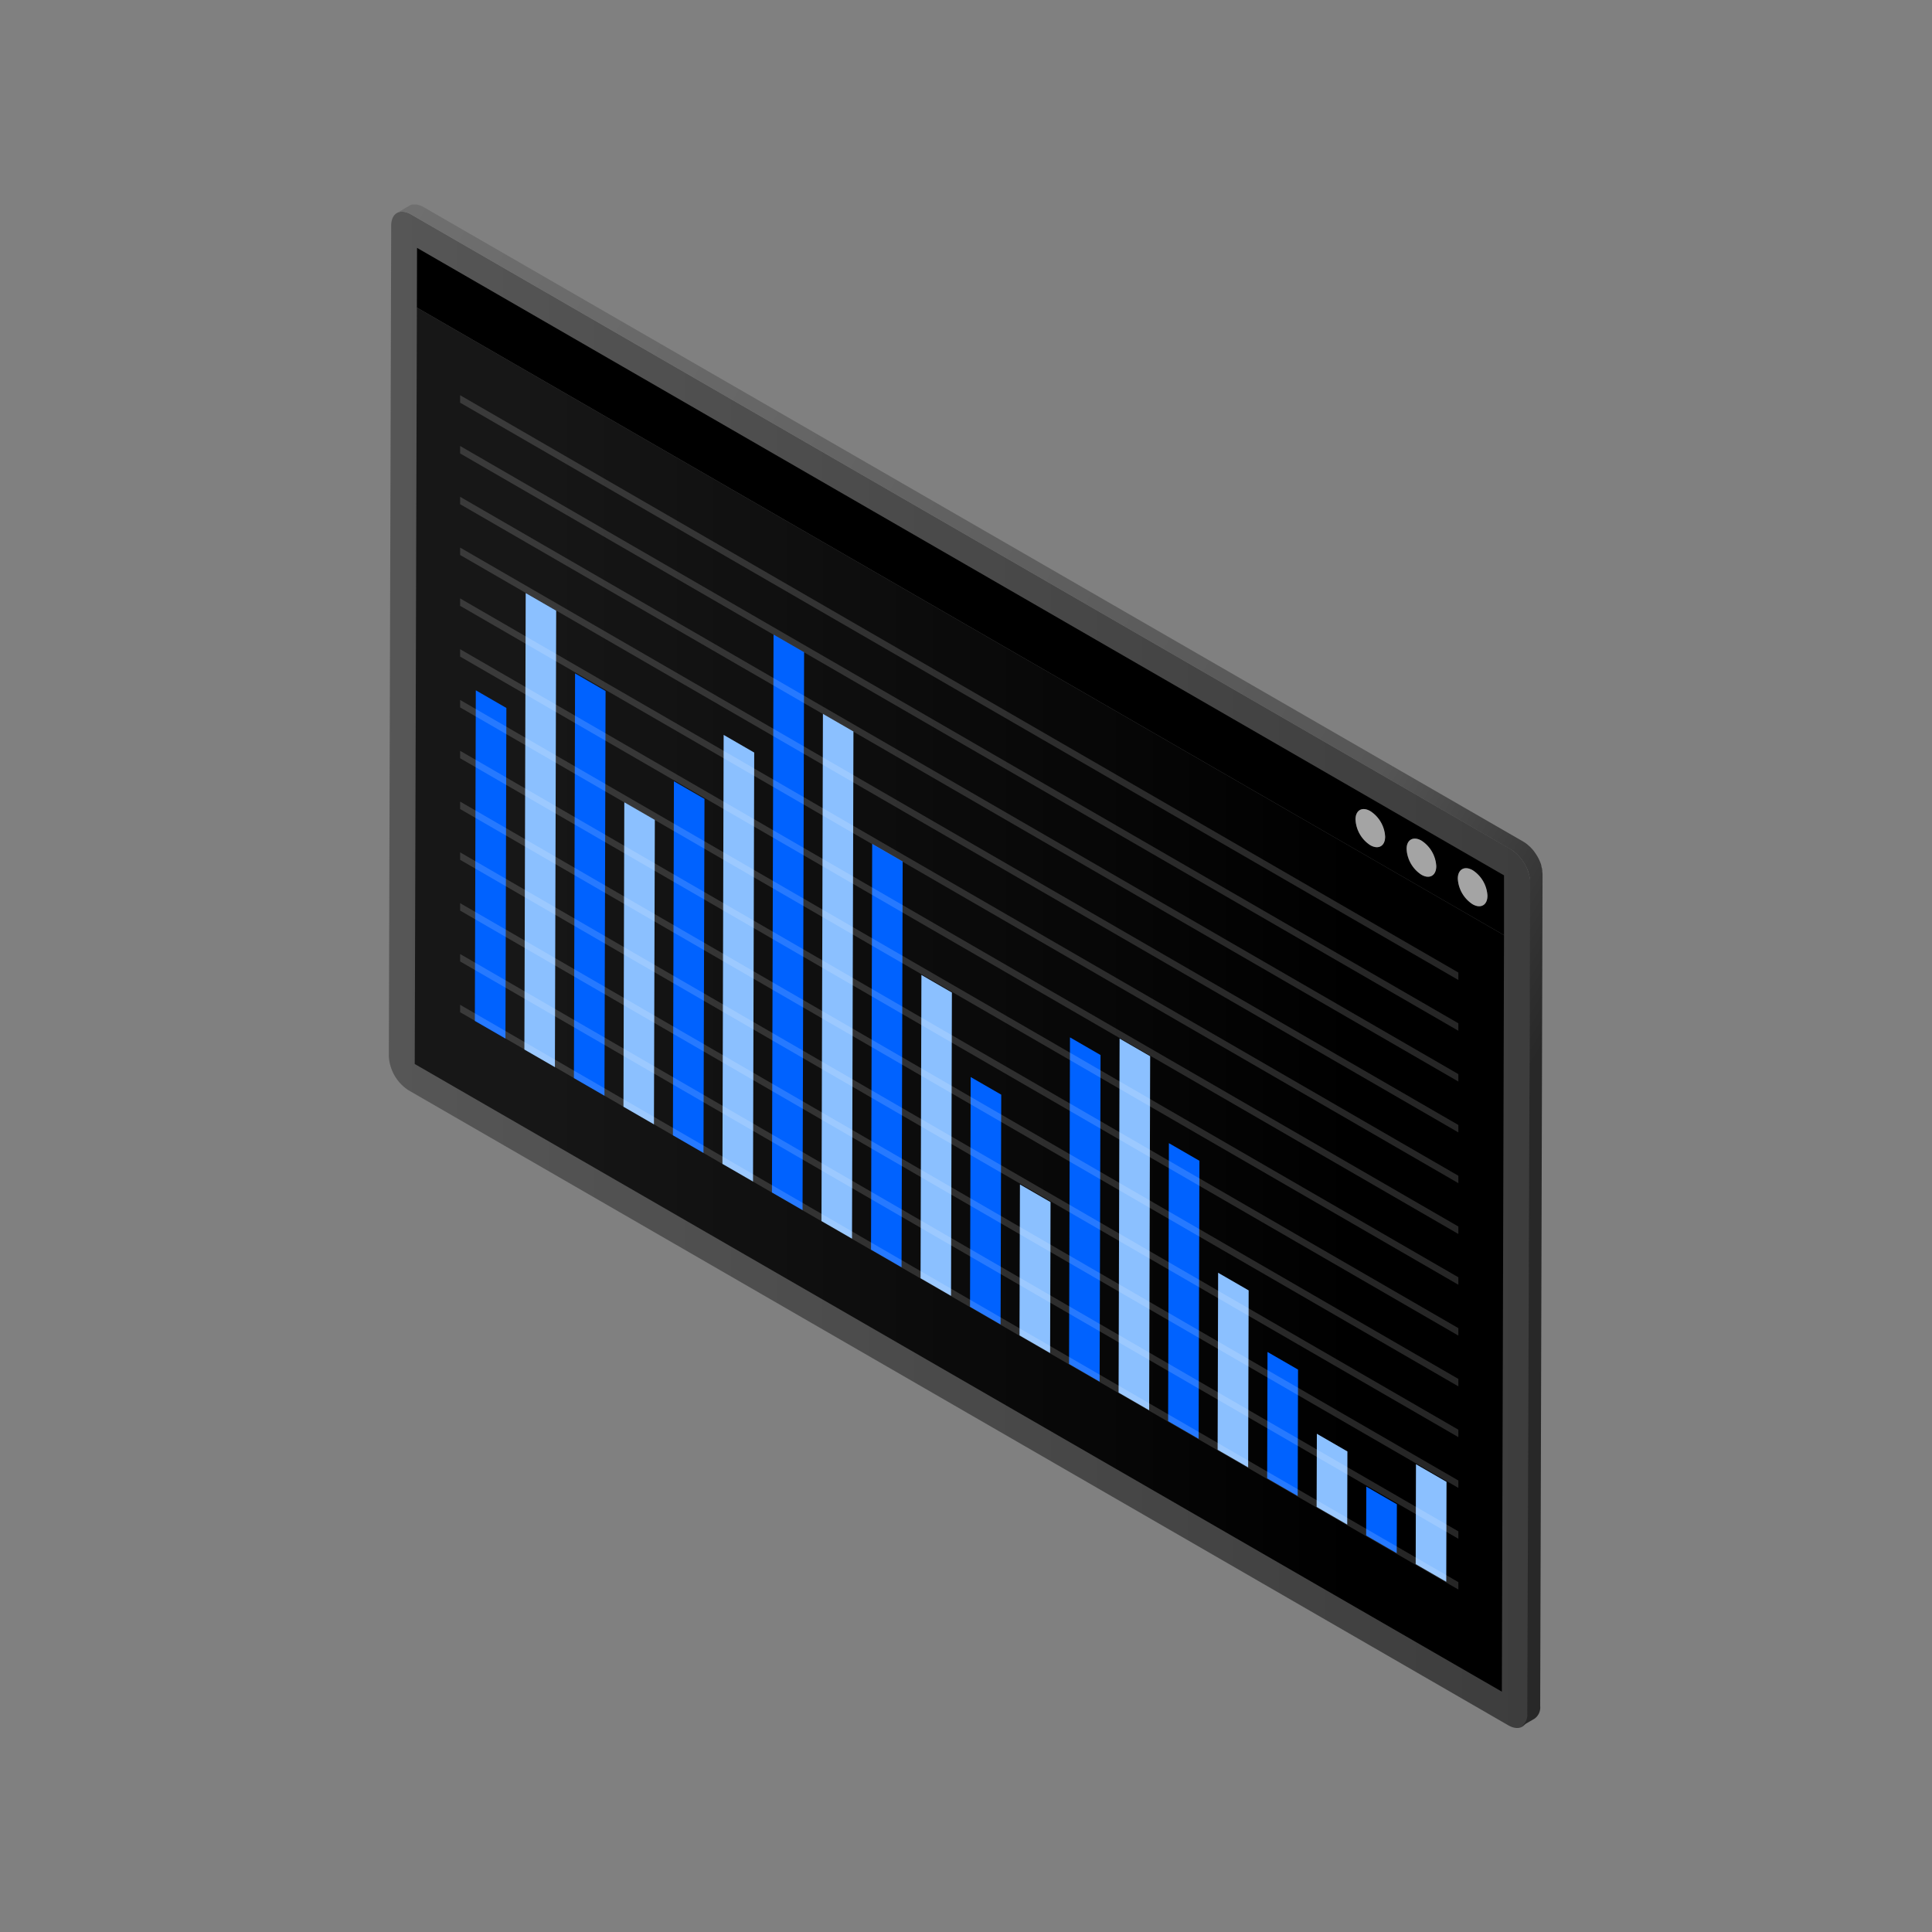 <svg xmlns="http://www.w3.org/2000/svg" xmlns:xlink="http://www.w3.org/1999/xlink" width="500" height="500" viewBox="0 0 500 500"><rect x="0" y="0" width="500" height="500" fill="#808080" stroke="none"/><defs><style>.cls-1{fill:url(#linear-gradient);}.cls-2{fill:url(#linear-gradient-2);}.cls-3{fill:#a4a4a4;}.cls-4{fill:url(#linear-gradient-3);}.cls-5{fill:#8bc0ff;}.cls-6{fill:#0062ff;}.cls-7{opacity:0.15;}.cls-8{fill:#fff;}</style><linearGradient id="linear-gradient" x1="100.63" y1="250.97" x2="396.03" y2="250.97" gradientUnits="userSpaceOnUse"><stop offset="0" stop-color="#565656"/><stop offset="1" stop-color="#3d3d3d"/></linearGradient><linearGradient id="linear-gradient-2" x1="445.5" y1="362" x2="55.54" y2="136.86" gradientUnits="userSpaceOnUse"><stop offset="0.19" stop-color="#282828"/><stop offset="0.35" stop-color="#565656"/><stop offset="1" stop-color="#6f6f6f"/></linearGradient><linearGradient id="linear-gradient-3" x1="-3140.52" y1="258.7" x2="-3358.43" y2="258.7" gradientTransform="matrix(-1, 0, 0, 1, -3008, 0)" gradientUnits="userSpaceOnUse"><stop offset="0" stop-color="#171717"/><stop offset="1"/></linearGradient></defs><g id="Dark_Theme_Objects" data-name="Dark Theme Objects"><path class="cls-1" d="M101.24,58.4c0-3.24,2.3-4.54,5.12-2.92L391,219.79a11.21,11.21,0,0,1,5.08,8.8l-.61,215c0,3.24-2.3,4.54-5.12,2.92L105.71,282.15a11.21,11.21,0,0,1-5.08-8.8Z"/><path class="cls-2" d="M105.24,55a3.84,3.84,0,0,0-.84-.18h-.07a3.14,3.14,0,0,0-.82,0h-.05a2.57,2.57,0,0,0-.73.28l3.34-1.94,0,0a1.42,1.42,0,0,1,.25-.12l.27-.1.19,0h0l.06,0a3,3,0,0,1,.31,0h.52l.2,0,.44.1.2.07.18.06a2,2,0,0,1,.22.08,4.76,4.76,0,0,1,.72.35L394.29,217.85a8.12,8.12,0,0,1,.95.66,3.85,3.85,0,0,1,.3.27l.45.39.19.2.17.18.2.21c.14.16.28.33.41.5l.14.19.07.1c0,.06.09.11.13.18s.2.29.29.44.18.28.27.43l0,0,0,0,.2.36.22.43.18.4v0c.07.15.13.3.19.45s.12.32.17.48.05.17.07.25a.3.3,0,0,1,0,.1.84.84,0,0,0,.05.17c0,.2.1.39.14.59s0,.23.06.35a1.08,1.08,0,0,1,0,.19.86.86,0,0,1,0,.17,6.69,6.69,0,0,1,.07,1l-.61,215a3.55,3.55,0,0,1-1.49,3.27l-3.34,1.94a3.57,3.57,0,0,0,1.49-3.27L396,228.59a7.68,7.68,0,0,0-.1-1.16l0-.19a7.43,7.43,0,0,0-.26-1.11l0-.1a11,11,0,0,0-.44-1.21v0c-.18-.4-.38-.8-.6-1.19l0,0c-.22-.38-.46-.74-.71-1.09l-.07-.1q-.36-.46-.75-.9l-.17-.17c-.21-.22-.42-.42-.64-.61l-.3-.26a9.54,9.54,0,0,0-.95-.66L106.36,55.48a7,7,0,0,0-.94-.43Z"/><path d="M107.89,79.6,389.24,242l0-15.46L107.93,64.15ZM377.28,227.38c0-2.43,1.73-3.4,3.85-2.17a8.41,8.41,0,0,1,3.82,6.6c0,2.44-1.74,3.42-3.84,2.21A8.44,8.44,0,0,1,377.28,227.38ZM364,219.74c0-2.43,1.73-3.4,3.85-2.18a8.42,8.42,0,0,1,3.82,6.61c0,2.43-1.72,3.43-3.84,2.21A8.47,8.47,0,0,1,364,219.74Zm-13.23-7.64c0-2.43,1.72-3.41,3.84-2.18a8.4,8.4,0,0,1,3.83,6.61c0,2.44-1.74,3.42-3.85,2.2A8.41,8.41,0,0,1,350.81,212.1Z"/><path class="cls-3" d="M354.65,209.92a8.4,8.4,0,0,1,3.83,6.61c0,2.44-1.74,3.42-3.85,2.2a8.41,8.41,0,0,1-3.82-6.63C350.82,209.67,352.53,208.69,354.65,209.92Z"/><path class="cls-3" d="M367.89,217.56a8.42,8.42,0,0,1,3.82,6.61c0,2.43-1.72,3.43-3.84,2.21a8.47,8.47,0,0,1-3.83-6.64C364,217.31,365.77,216.34,367.89,217.56Z"/><polygon class="cls-4" points="107.89 79.6 389.24 242.04 388.68 437.8 107.33 275.36 107.89 79.6"/><path class="cls-3" d="M381.13,225.21a8.41,8.41,0,0,1,3.82,6.6c0,2.44-1.74,3.42-3.84,2.21a8.44,8.44,0,0,1-3.83-6.63C377.28,225,379,224,381.13,225.21Z"/><polygon class="cls-5" points="374.36 383.5 374.29 409.36 366.38 404.79 366.45 378.93 374.36 383.5"/><polygon class="cls-6" points="361.51 389.31 361.47 401.96 353.56 397.39 353.6 384.74 361.51 389.31"/><polygon class="cls-5" points="348.71 375.63 348.66 394.56 340.74 389.99 340.8 371.06 348.71 375.63"/><polygon class="cls-6" points="335.93 354.45 335.84 387.16 327.94 382.6 328.03 349.89 335.93 354.45"/><polygon class="cls-5" points="323.15 333.95 323.02 379.76 315.12 375.2 315.25 329.39 323.15 333.95"/><polygon class="cls-6" points="310.41 300.41 310.2 372.36 302.31 367.8 302.51 295.85 310.41 300.41"/><polygon class="cls-5" points="297.66 273.35 297.4 364.97 289.49 360.4 289.75 268.78 297.66 273.35"/><polygon class="cls-6" points="284.82 273.04 284.58 357.57 276.67 353 276.91 268.47 284.82 273.04"/><polygon class="cls-5" points="271.88 311.1 271.77 350.17 263.85 345.6 263.96 306.53 271.88 311.1"/><polygon class="cls-6" points="259.12 283.3 258.95 342.77 251.04 338.2 251.21 278.74 259.12 283.3"/><polygon class="cls-5" points="246.35 256.87 246.13 335.37 238.24 330.81 238.46 252.31 246.35 256.87"/><polygon class="cls-6" points="233.61 222.95 233.32 327.97 225.42 323.41 225.72 218.39 233.61 222.95"/><polygon class="cls-5" points="220.87 189.31 220.5 320.57 212.6 316.01 212.97 184.75 220.87 189.31"/><polygon class="cls-6" points="208.1 168.8 207.7 313.18 199.78 308.61 200.19 164.23 208.1 168.8"/><polygon class="cls-5" points="195.19 194.76 194.88 305.78 186.97 301.21 187.28 190.19 195.19 194.76"/><polygon class="cls-6" points="182.32 206.76 182.06 298.38 174.15 293.81 174.41 202.19 182.32 206.76"/><polygon class="cls-5" points="169.47 212.19 169.24 290.98 161.35 286.42 161.57 207.63 169.47 212.19"/><polygon class="cls-6" points="156.72 178.84 156.43 283.58 148.53 279.02 148.83 174.28 156.72 178.84"/><polygon class="cls-5" points="143.94 158.04 143.61 276.18 135.71 271.62 136.05 153.48 143.94 158.04"/><polygon class="cls-6" points="123.14 178.65 131.05 183.22 130.81 268.79 122.89 264.22 123.14 178.65"/><g class="cls-7"><polygon class="cls-8" points="119.08 130.49 119.08 128.57 377.42 277.98 377.42 279.9 119.08 130.49"/><polygon class="cls-8" points="119.08 169.93 119.08 168.01 377.42 317.42 377.42 319.35 119.08 169.93"/><polygon class="cls-8" points="119.08 156.79 119.08 154.87 377.42 304.28 377.42 306.2 119.08 156.79"/><polygon class="cls-8" points="119.08 143.63 119.08 141.71 377.42 291.14 377.42 293.06 119.08 143.63"/><polygon class="cls-8" points="119.08 102.28 377.42 251.69 377.42 253.62 119.08 104.21 119.08 102.28"/><polygon class="cls-8" points="119.08 261.96 119.08 260.04 377.42 409.45 377.42 411.37 119.08 261.96"/><polygon class="cls-8" points="119.08 117.35 119.08 115.42 377.42 264.83 377.42 266.76 119.08 117.35"/><polygon class="cls-8" points="119.08 183.08 119.08 181.15 377.42 330.56 377.42 332.49 119.08 183.08"/><polygon class="cls-8" points="119.08 222.52 119.08 220.59 377.42 370 377.42 371.93 119.08 222.52"/><polygon class="cls-8" points="119.08 248.82 119.08 246.9 377.42 396.31 377.42 398.23 119.08 248.82"/><polygon class="cls-8" points="119.08 235.66 119.08 233.74 377.42 383.15 377.42 385.07 119.08 235.66"/><polygon class="cls-8" points="119.08 196.24 119.08 194.31 377.42 343.72 377.42 345.65 119.08 196.24"/><polygon class="cls-8" points="119.08 209.38 119.08 207.45 377.42 356.86 377.42 358.79 119.08 209.38"/></g></g></svg>
